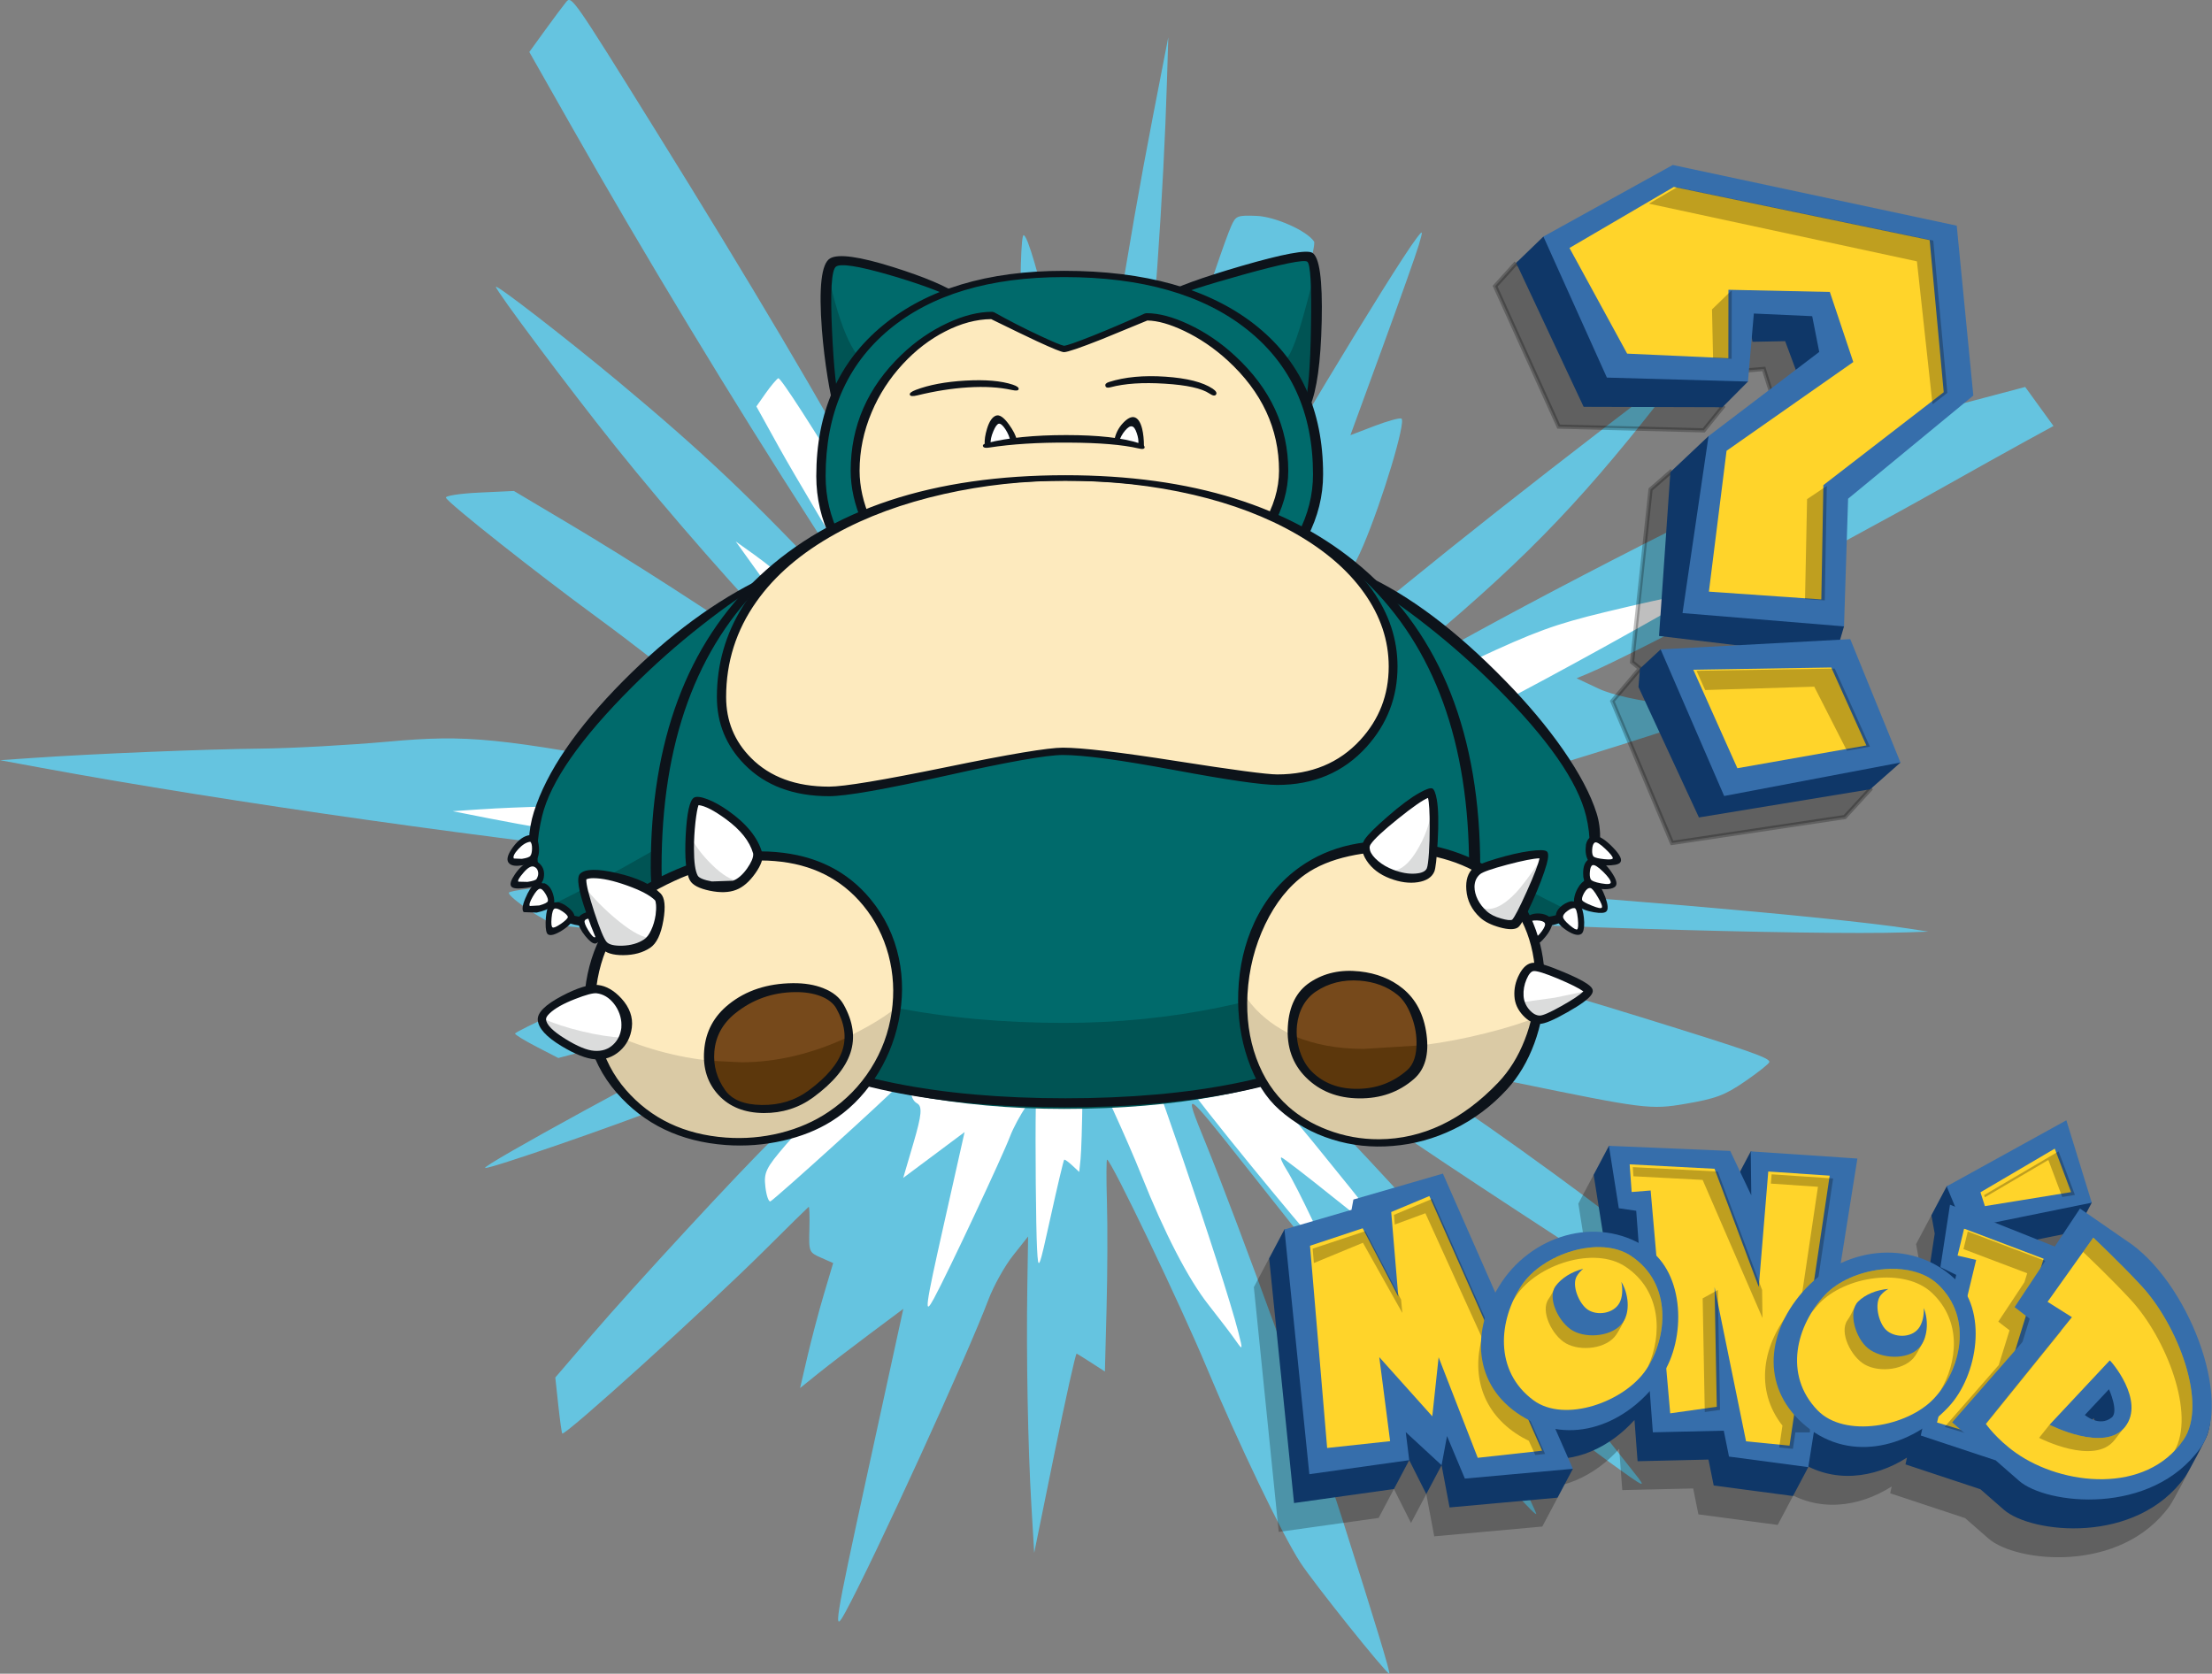 <?xml version="1.0" encoding="UTF-8" standalone="no"?>
<!-- Created with Inkscape (http://www.inkscape.org/) -->

<svg
   width="139.574mm"
   height="105.61mm"
   viewBox="0 0 139.574 105.61"
   version="1.1"
   id="svg5"
   inkscape:version="1.1.1 (3bf5ae0d25, 2021-09-20)"
   sodipodi:docname="4-full.svg"
   xmlns:inkscape="http://www.inkscape.org/namespaces/inkscape"
   xmlns:sodipodi="http://sodipodi.sourceforge.net/DTD/sodipodi-0.dtd"
   xmlns="http://www.w3.org/2000/svg"
   xmlns:svg="http://www.w3.org/2000/svg">
  <rect x="0" y="0" width="139.574" height="105.61" fill="#808080" stroke="none"/>
  <sodipodi:namedview
     id="namedview7"
     pagecolor="#ffffff"
     bordercolor="#666666"
     borderopacity="1.0"
     inkscape:pageshadow="2"
     inkscape:pageopacity="0.0"
     inkscape:pagecheckerboard="true"
     inkscape:document-units="mm"
     showgrid="false"
     fit-margin-top="0"
     fit-margin-left="0"
     fit-margin-right="0"
     fit-margin-bottom="0"
     inkscape:zoom="1.5518659"
     inkscape:cx="216.83575"
     inkscape:cy="200.08172"
     inkscape:window-width="1889"
     inkscape:window-height="1058"
     inkscape:window-x="31"
     inkscape:window-y="0"
     inkscape:window-maximized="1"
     inkscape:current-layer="layer1" />
  <defs
     id="defs2">
    <clipPath
       clipPathUnits="userSpaceOnUse"
       id="clipPath16">
      <path
         d="M 0,841.89 H 595.28 V 0 H 0 Z"
         id="path14" />
    </clipPath>
  </defs>
  <g
     inkscape:label="Layer 1"
     inkscape:groupmode="layer"
     id="layer1"
     transform="translate(-11.154,-0.776)">
    <g
       id="g2237">
      <path
         style="fill:#65c4e0;fill-opacity:1;stroke-width:0.265"
         d="m 13.231,48.601 c 3.885,-0.267 10.801,-0.55 14.39,-0.588 1.968,-0.021 5.593,-0.22 8.057,-0.443 4.967,-0.449 6.917,-0.254 17.669,1.761 6.021,1.129 5.982,1.134 4.032,-0.582 -0.293,-0.258 -0.219,-0.41 0.398,-0.81 l 0.76,-0.492 -2.922,-2.442 c -1.607,-1.343 -4.669,-3.722 -6.805,-5.286 -3.786,-2.773 -9.224,-7.073 -9.518,-7.528 -0.081,-0.125 0.851,-0.273 2.071,-0.331 l 2.218,-0.104 3.425,2.037 c 4.057,2.413 8.897,5.53 13.791,8.879 1.952,1.336 3.507,2.358 3.454,2.271 -0.052,-0.088 -1.366,-1.467 -2.919,-3.066 -3.382,-3.482 -7.975,-8.717 -11.387,-12.981 -2.849,-3.56 -7.54,-9.828 -7.499,-10.02 0.035,-0.163 4.476,3.275 7.693,5.954 5.404,4.501 8.454,7.394 13.921,13.207 l 3.316,3.526 -4.938,-7.664 C 57.364,26.025 51.749,16.747 47.16,8.654 L 44.552,4.056 45.546,2.684 c 0.546,-0.754 1.147,-1.558 1.335,-1.787 0.335,-0.407 0.44,-0.256 5.563,7.982 6.13,9.857 10.524,17.281 14.146,23.895 3.541,6.468 7.438,12.82 6.988,11.393 C 73.397,43.592 72.572,41.006 71.746,38.42 69.821,32.401 67.269,23.194 67.485,23.054 c 0.092,-0.059 0.715,0.211 1.385,0.601 l 1.218,0.709 1.824,4.65 c 1.003,2.557 1.971,5.122 2.151,5.699 0.18,0.577 0.713,1.647 1.185,2.377 l 0.858,1.328 -0.238,-4.567 c -0.382,-7.332 -0.455,-18.307 -0.122,-18.236 0.524,0.112 2.93,10.416 3.621,15.502 0.424,3.121 0.463,3.248 0.608,1.975 0.798,-7.009 2.329,-16.75 3.915,-24.918 l 0.98,-5.048 -0.082,2.733 c -0.214,7.092 -0.829,15.877 -1.697,24.269 -0.25,2.416 -0.352,4.027 -0.227,3.581 1.539,-5.484 5.192,-16.89 5.98,-18.674 0.284,-0.643 0.383,-0.683 1.593,-0.637 1.176,0.045 3.193,0.944 3.631,1.619 0.275,0.424 -3.404,12.309 -5.938,19.182 -0.613,1.663 -1.095,3.055 -1.07,3.093 0.025,0.038 0.562,-0.898 1.194,-2.081 2.498,-4.675 10.795,-18.457 12.291,-20.417 0.403,-0.529 0.41,-0.505 0.131,0.446 -0.162,0.552 -1.2,3.477 -2.305,6.5 l -2.009,5.496 1.502,-0.575 c 0.826,-0.316 1.598,-0.529 1.715,-0.474 0.317,0.15 -1.201,5.195 -2.421,8.046 -1.094,2.558 -3.12,5.416 -7.009,9.888 -0.967,1.112 -1.708,2.033 -1.646,2.047 0.062,0.013 1.695,-1.349 3.63,-3.028 6.444,-5.592 13.269,-11.058 24.476,-19.605 1.109,-0.846 1.073,-0.773 -0.826,1.644 -5.252,6.686 -8.839,10.329 -15.983,16.237 l -3.169,2.621 3.323,-1.926 C 106.651,39.227 118.736,33.006 127.66,28.846 c 2.376,-1.107 4.451,-1.846 7.3,-2.6 l 3.981,-1.053 0.893,1.232 0.893,1.232 -1.7,0.928 c -0.935,0.51 -3.416,1.894 -5.512,3.074 -6.937,3.906 -19.485,10.488 -22.066,11.575 l -0.813,0.342 1.399,0.658 c 0.842,0.396 2.61,0.787 4.442,0.981 1.674,0.178 3.031,0.38 3.016,0.449 -0.087,0.409 -17.99,5.864 -25.322,7.715 -1.332,0.336 -2.476,0.647 -2.544,0.691 -0.067,0.044 1.836,-0.047 4.23,-0.202 2.394,-0.154 5.013,-0.269 5.821,-0.255 1.915,0.034 9.838,0.537 9.897,0.629 0.088,0.136 -5.265,0.961 -10.319,1.589 -2.808,0.349 -4.948,0.66 -4.755,0.69 0.193,0.03 2.175,0.134 4.406,0.232 8.129,0.355 25.935,1.874 30.697,2.618 l 1.228,0.192 -1.389,0.046 c -6.095,0.202 -26.884,-0.447 -35.306,-1.101 -2.234,-0.174 -4.115,-0.281 -4.179,-0.239 -0.237,0.154 4.202,1.6 6.8,2.216 4.145,0.982 9.645,2.526 15.953,4.479 6.824,2.113 8.141,2.574 8.086,2.831 -0.023,0.106 -0.715,0.655 -1.539,1.22 -1.274,0.874 -1.838,1.085 -3.769,1.415 -2.181,0.373 -2.599,0.321 -10.6,-1.325 -4.581,-0.942 -8.175,-1.601 -7.986,-1.463 0.189,0.137 2.106,1.45 4.259,2.916 4.933,3.359 12.195,8.768 12.137,9.04 -0.024,0.113 -0.669,0.437 -1.433,0.72 l -1.389,0.514 -5.48,-3.58 c -6.68,-4.365 -11.68,-7.787 -16.289,-11.15 -3.525,-2.572 -4.462,-3.076 -2.429,-1.306 5.577,4.855 15.52,15.68 22.485,24.481 1.497,1.891 3.093,3.907 3.547,4.48 0.774,0.976 0.675,0.932 -1.588,-0.705 -1.328,-0.96 -4.127,-3.119 -6.221,-4.797 l -3.807,-3.051 0.719,1.426 c 1.771,3.512 4.7,9.569 4.677,9.673 -0.035,0.163 -1.826,-1.813 -5.456,-6.017 -2.881,-3.337 -4.831,-5.747 -12.889,-15.925 -3.914,-4.944 -3.948,-4.964 -2.538,-1.508 2.073,5.083 7.054,18.78 8.629,23.728 2.145,6.74 3.083,9.829 2.978,9.806 -0.238,-0.051 -4.779,-5.729 -5.623,-7.031 -1.148,-1.772 -3.942,-7.594 -5.912,-12.322 -1.629,-3.909 -5.992,-13.015 -6.269,-13.084 -0.05,-0.012 -0.054,1.196 -0.01,2.686 0.044,1.49 0.034,4.503 -0.024,6.696 l -0.105,3.987 -0.837,-0.54 c -0.46,-0.297 -0.886,-0.562 -0.946,-0.589 -0.06,-0.027 -0.687,2.791 -1.394,6.262 l -1.285,6.311 -0.179,-3.036 c -0.217,-3.668 -0.323,-9.376 -0.255,-13.724 l 0.05,-3.203 -0.955,1.204 c -0.525,0.662 -1.223,1.916 -1.551,2.786 -1.326,3.519 -7.228,16.414 -9.025,19.717 -0.794,1.461 -0.683,0.761 1.397,-8.777 l 2.26,-10.365 -2.117,1.581 c -1.165,0.87 -2.63,1.994 -3.257,2.499 l -1.139,0.918 0.459,-1.977 c 0.252,-1.087 0.722,-2.862 1.043,-3.944 l 0.585,-1.967 -0.77,-0.34 c -0.756,-0.334 -0.77,-0.368 -0.73,-1.801 0.022,-0.803 0.002,-1.435 -0.046,-1.405 -0.048,0.031 -1.286,1.25 -2.753,2.709 -3.733,3.713 -12.661,11.8 -12.797,11.59 -0.037,-0.057 -0.15,-0.875 -0.252,-1.817 l -0.185,-1.714 2.302,-2.683 c 2.649,-3.087 9.527,-10.529 11.314,-12.242 0.667,-0.639 1.119,-1.206 1.005,-1.26 -0.114,-0.054 -0.744,0.069 -1.401,0.274 -0.657,0.204 -1.283,0.329 -1.392,0.278 -0.323,-0.153 9.715,-8.143 13.101,-10.428 1.353,-0.913 0.993,-0.751 -1.573,0.71 -5.317,3.028 -12.792,6.781 -16.187,8.128 -3.322,1.318 -11.286,4.066 -11.594,4.001 -0.345,-0.074 11.18,-6.375 16.412,-8.973 5.789,-2.875 5.712,-2.815 2.299,-1.804 -1.746,0.517 -5.632,1.592 -8.635,2.389 l -5.461,1.45 -1.376,-0.711 c -0.757,-0.391 -1.365,-0.765 -1.351,-0.831 0.034,-0.157 4.768,-2.33 7.323,-3.361 1.837,-0.741 2.066,-0.891 2.636,-1.724 0.343,-0.502 0.56,-0.922 0.482,-0.934 -0.078,-0.012 -1.724,-0.186 -3.658,-0.385 -1.934,-0.199 -3.791,-0.398 -4.126,-0.44 -0.589,-0.075 -3.112,-1.765 -3.052,-2.044 0.059,-0.278 8.283,-0.946 14.848,-1.206 1.775,-0.07 3.066,-0.157 2.87,-0.193 -0.197,-0.036 -2.785,-0.309 -5.753,-0.608 C 43.048,53.871 25.447,51.379 13.797,49.231 l -2.643,-0.487 2.077,-0.143 z"
         id="path1594" />
      <path
         style="fill:#ffffff;fill-opacity:1;stroke-width:0.265"
         d="m 41.517,51.842 c 2.274,-0.152 6.035,-0.247 7.7,-0.193 0.703,0.023 2.339,-0.061 3.637,-0.186 3.189,-0.307 4.301,-0.202 9.652,0.912 4.09,0.852 4.531,0.89 3.994,0.346 -0.507,-0.513 -0.541,-0.667 -0.214,-0.96 0.431,-0.385 0.004,-0.761 -7.557,-6.674 -1.735,-1.357 -3.095,-2.505 -3.022,-2.551 0.073,-0.046 0.673,-0.112 1.332,-0.145 1.044,-0.053 1.568,0.172 4.041,1.736 1.563,0.988 4.143,2.698 5.734,3.799 1.591,1.101 2.896,1.974 2.899,1.94 0.004,-0.034 -1.02,-1.174 -2.274,-2.534 -2.486,-2.693 -6.08,-7.124 -8.393,-10.346 l -1.469,-2.045 1.163,0.83 c 3.089,2.206 10.158,8.866 12.528,11.803 0.276,0.342 -1.746,-3.099 -4.492,-7.646 -2.747,-4.547 -5.647,-9.446 -6.445,-10.887 l -1.45,-2.619 0.573,-0.816 c 0.315,-0.449 0.677,-0.882 0.805,-0.963 0.274,-0.173 8.794,13.807 11.017,18.077 0.775,1.49 2.055,3.85 2.844,5.245 l 1.434,2.537 -0.816,-2.77 c -1.671,-5.675 -2.83,-10.104 -2.67,-10.204 0.09,-0.057 0.455,0.102 0.811,0.353 0.67,0.473 1.645,2.626 2.653,5.859 0.24,0.768 0.638,1.551 0.885,1.741 0.374,0.287 0.433,-0.081 0.352,-2.207 -0.149,-3.892 -0.112,-9.947 0.06,-9.908 0.271,0.061 1.326,4.449 1.777,7.388 l 0.438,2.853 0.199,-1.221 c 1.22,-7.476 2.15,-12.716 2.502,-14.096 l 0.428,-1.678 -0.09,1.778 c -0.184,3.636 -0.534,8.09 -0.879,11.19 -0.196,1.756 -0.395,3.572 -0.443,4.034 -0.048,0.463 0.157,-0.03 0.454,-1.095 0.298,-1.065 1.138,-3.693 1.868,-5.841 1.215,-3.577 1.385,-3.913 2.025,-4 0.384,-0.052 1.075,0.126 1.535,0.396 l 0.837,0.491 -0.464,1.687 c -0.255,0.928 -1.091,3.482 -1.856,5.677 -0.765,2.195 -1.43,4.154 -1.476,4.353 -0.046,0.199 1.122,-1.63 2.597,-4.064 1.475,-2.434 3.223,-5.241 3.885,-6.237 1.135,-1.707 1.186,-1.753 0.893,-0.816 -0.171,0.547 -0.781,2.226 -1.356,3.732 l -1.045,2.737 0.99,-0.295 0.99,-0.295 -0.384,1.37 c -0.746,2.664 -1.879,4.809 -3.709,7.019 -0.997,1.205 -1.753,2.204 -1.678,2.221 0.074,0.017 1.701,-1.245 3.616,-2.805 4.148,-3.379 10.083,-7.967 11.204,-8.661 1.174,-0.727 0.731,-0.043 -1.854,2.86 -1.85,2.079 -5.744,5.659 -8.56,7.873 -0.403,0.316 -0.067,0.179 0.746,-0.306 2.316,-1.381 9.307,-4.935 14.213,-7.225 3.776,-1.763 5.049,-2.227 8.191,-2.987 2.046,-0.495 4.269,-0.988 4.94,-1.096 l 1.22,-0.196 -1.843,1.045 c -5.733,3.25 -10.711,5.93 -14.765,7.95 -2.517,1.254 -4.685,2.349 -4.818,2.432 -0.452,0.285 1.267,0.909 2.936,1.066 0.909,0.085 1.638,0.223 1.619,0.306 -0.047,0.208 -7.69,2.499 -11.929,3.576 -1.915,0.487 -3.663,0.934 -3.883,0.994 -0.22,0.06 0.555,0.059 1.723,-0.003 2.957,-0.155 4.611,-0.145 6.907,0.042 3.419,0.278 3.343,0.313 -2.189,0.992 -1.916,0.235 -3.328,0.453 -3.137,0.484 0.191,0.031 2.711,0.231 5.599,0.444 7.484,0.553 15.597,1.522 13.283,1.587 -3.046,0.085 -16.324,-0.531 -20.192,-0.937 -2.851,-0.299 -2.016,0.101 3.273,1.569 6.319,1.753 12.285,3.729 12.289,4.069 0.005,0.533 -1.405,1.187 -3.017,1.399 -1.17,0.154 -2.811,-0.064 -6.228,-0.827 l -4.639,-1.036 1.949,1.332 c 1.072,0.733 3.247,2.312 4.835,3.509 2.607,1.967 2.851,2.209 2.52,2.506 -0.201,0.181 -0.614,0.347 -0.916,0.368 -0.606,0.044 -4.825,-2.711 -10.878,-7.101 -2.157,-1.564 -3.87,-2.759 -3.807,-2.655 0.063,0.104 0.796,0.838 1.63,1.631 2.596,2.469 6.191,6.412 9.083,9.962 3.911,4.801 4.937,6.141 4.657,6.077 -0.134,-0.03 -1.637,-1.176 -3.34,-2.545 -1.702,-1.369 -3.184,-2.51 -3.292,-2.534 -0.108,-0.024 0.04,0.331 0.329,0.789 0.663,1.049 2.723,5.399 2.538,5.357 -0.238,-0.054 -6.16,-7.221 -8.433,-10.206 -2.882,-3.784 -4.403,-5.673 -4.049,-5.026 0.881,1.611 5.898,16.249 6.897,20.124 0.285,1.107 0.274,1.155 -0.139,0.557 -0.248,-0.36 -1.038,-1.398 -1.755,-2.308 -1.266,-1.606 -2.77,-4.51 -4.222,-8.156 -0.877,-2.202 -2.794,-6.396 -3.263,-7.138 -0.381,-0.603 -0.434,-0.339 -0.463,2.302 -0.018,1.641 -0.071,3.352 -0.117,3.801 l -0.085,0.817 -0.438,-0.409 c -0.241,-0.225 -0.47,-0.389 -0.51,-0.364 -0.04,0.025 -0.423,1.64 -0.852,3.589 -0.752,3.417 -0.783,3.489 -0.861,2.03 -0.072,-1.341 -0.118,-6.656 -0.079,-9.005 l 0.015,-0.864 -0.637,0.908 c -0.35,0.499 -0.798,1.333 -0.996,1.852 -0.502,1.321 -3.937,8.639 -4.811,10.249 -0.633,1.166 -0.557,0.593 0.606,-4.584 l 1.329,-5.917 -1.936,1.445 -1.936,1.445 0.654,-2.228 c 0.51,-1.737 0.56,-2.281 0.228,-2.47 -0.281,-0.159 -0.414,-0.486 -0.392,-0.958 0.044,-0.926 -0.131,-0.942 -0.898,-0.082 -0.581,0.651 -7.508,6.925 -7.964,7.213 -0.111,0.07 -0.257,-0.333 -0.324,-0.897 -0.109,-0.917 0.026,-1.197 1.275,-2.651 0.768,-0.894 2.736,-3.006 4.372,-4.693 2.874,-2.962 2.944,-3.06 2.052,-2.852 l -0.924,0.215 0.695,-0.634 c 1.104,-1.008 4.91,-3.917 6.512,-4.978 1.049,-0.694 0.636,-0.521 -1.449,0.607 -4.332,2.345 -7.962,3.966 -11.731,5.239 -1.852,0.626 -3.355,1.083 -3.34,1.015 0.041,-0.181 6.112,-3.406 9.439,-5.014 2.869,-1.387 3.687,-1.902 2.086,-1.316 -0.464,0.17 -2.663,0.776 -4.887,1.346 -3.623,0.929 -4.132,0.991 -4.894,0.6 l -0.851,-0.437 1.182,-0.532 c 0.65,-0.292 1.922,-0.829 2.825,-1.192 1.065,-0.428 1.762,-0.839 1.981,-1.168 0.311,-0.466 0.143,-0.531 -2.068,-0.802 -2.014,-0.247 -4.007,-1 -3.9,-1.474 0.026,-0.117 6.67,-0.592 8.446,-0.603 1.495,-0.01 0.3,-0.219 -5.453,-0.955 -5.373,-0.687 -14.578,-2.148 -18.778,-2.979 l -2.324,-0.46 1.801,-0.121 z m 42.974,-0.668 c 0.133,-0.184 0.047,-0.204 -0.221,-0.05 -0.242,0.139 -0.341,0.275 -0.219,0.303 0.121,0.027 0.319,-0.087 0.44,-0.253 z"
         id="path1884"
         inkscape:transform-center-x="4.5496181"
         inkscape:transform-center-y="3.5210769" />
    </g>
    <g
       id="g32871"
       transform="matrix(1.057,0,0,1.057,-11.048,-36.62)">
      <path
         id="path2780-6-7-2"
         style="opacity:0.25;fill:#000000;fill-opacity:1;stroke:none;stroke-width:0.265px;stroke-linecap:butt;stroke-linejoin:miter;stroke-opacity:1"
         d="m 142.531,105.706 -6.23,2.219 -0.913,1.724 0.198,1.097 -0.573,3.727 0.943,0.461 -0.058,0.265 c -0.019,-0.018 -0.037,-0.037 -0.057,-0.055 -1.892,-1.749 -4.562,-1.944 -6.777,-0.907 l 0.994,-6.246 -5.454,-2.152 -0.913,1.724 0.033,2.623 -1.257,-2.65 -6.329,-2.028 -0.913,1.724 0.591,3.724 1.039,0.152 0.144,1.916 c -2.922,-1.549 -6.582,-0.288 -8.339,2.593 -0.076,0.126 -0.149,0.252 -0.217,0.378 l -3.13,-7.107 -5.342,1.548 -0.113,0.613 -3.091,-0.553 -0.913,1.724 1.486,14.611 5.963,-0.837 0.913,-1.724 1.019,2.025 0.913,-1.724 0.476,2.523 6.449,-0.584 0.913,-1.724 -1.961,-0.654 c 2.098,0.351 4.173,-0.629 5.638,-2.259 l 0.185,2.461 4.232,-0.098 0.312,1.547 4.733,0.629 0.913,-1.724 -0.579,-0.373 c 2.048,1.366 4.495,1.06 6.471,-0.196 l -0.089,0.405 4.451,1.476 0.003,-0.008 1.419,1.239 c 1.619,1.414 7.889,2.136 10.824,-1.972 0.188,-0.263 1.228,-2.203 1.335,-2.535 1.041,-3.225 -2.452,-7.722 -5.793,-9.856 l -2.736,-1.895 -1.504,2.27 -3.601,-1.438 5.808,-1.181 0.913,-1.724 z m 2.544,16.056 c 0,0 0.603,1.335 0.161,1.688 -0.741,0.594 -1.602,-0.152 -1.602,-0.152 z"
         sodipodi:nodetypes="cccccccccccccccccccscccccccccccccccccccccccccccssccccccccscc" />
      <path
         id="path2780-6-7"
         style="fill:#0f3768;fill-opacity:1;stroke:none;stroke-width:0.265px;stroke-linecap:butt;stroke-linejoin:miter;stroke-opacity:1"
         d="m 143.444,103.982 -6.23,2.219 -0.913,1.724 0.198,1.097 -0.573,3.727 0.943,0.461 -0.058,0.265 c -0.019,-0.018 -0.037,-0.037 -0.057,-0.055 -1.892,-1.749 -4.562,-1.944 -6.777,-0.907 l 0.994,-6.246 -5.454,-2.152 -0.913,1.724 0.033,2.623 -1.257,-2.65 -6.329,-2.028 -0.913,1.724 0.591,3.724 1.039,0.152 0.144,1.916 c -2.922,-1.549 -6.582,-0.288 -8.339,2.593 -0.076,0.126 -0.149,0.252 -0.217,0.378 l -3.13,-7.107 -5.342,1.548 -0.113,0.613 -3.091,-0.553 -0.913,1.724 1.486,14.611 5.963,-0.837 0.913,-1.724 1.019,2.025 0.913,-1.724 0.476,2.523 6.449,-0.584 0.913,-1.724 -1.961,-0.654 c 2.098,0.351 4.173,-0.629 5.638,-2.259 l 0.185,2.461 4.232,-0.098 0.312,1.547 4.733,0.629 0.913,-1.724 -0.579,-0.373 c 2.048,1.366 4.495,1.06 6.471,-0.196 l -0.089,0.405 4.451,1.476 0.003,-0.008 1.419,1.239 c 1.619,1.414 7.889,2.136 10.824,-1.972 0.188,-0.263 1.228,-2.203 1.335,-2.535 1.041,-3.225 -2.452,-7.722 -5.793,-9.856 l -2.736,-1.895 -1.504,2.27 -3.601,-1.438 5.808,-1.181 0.913,-1.724 z m 2.544,16.056 c 0,0 0.603,1.335 0.161,1.688 -0.741,0.594 -1.602,-0.152 -1.602,-0.152 z"
         sodipodi:nodetypes="cccccccccccccccccccscccccccccccccccccccccccccccssccccccccscc" />
      <path
         style="fill:#366eab;fill-opacity:1;stroke:none;stroke-width:0.265px;stroke-linecap:butt;stroke-linejoin:miter;stroke-opacity:1"
         d="m 99.167,123.385 -1.486,-14.611 4.004,-1.172 0.113,-0.614 5.342,-1.548 7.76,17.623 -6.449,0.584 -1.065,-2.54 -0.324,1.741 -2.139,-1.974 0.207,1.674 z"
         id="path2780-6" />
      <path
         style="fill:#ffd42a;fill-opacity:1;stroke:none;stroke-width:0.265px;stroke-linecap:butt;stroke-linejoin:miter;stroke-opacity:1"
         d="m 100.23,121.82 -1.023,-12.072 3.144,-1.044 2.128,4.082 -0.425,-5.052 2.277,-0.954 6.731,15.203 -3.842,0.424 -2.335,-6.002 -0.379,3.525 -3.164,-3.532 0.647,5.016 z"
         id="path2782-7" />
      <path
         id="path2782-7-1"
         style="opacity:0.25;fill:#000000;fill-opacity:1;stroke:none;stroke-width:1px;stroke-linecap:butt;stroke-linejoin:miter;stroke-opacity:1"
         transform="scale(0.265)"
         d="m 386.84,410.852 -11.881,3.945 0.275,3.242 11.051,-4.57 8.879,15.809 -0.281,-2.998 z m 15.043,-7.273 -8.605,3.605 0.184,2.18 6.895,-2.545 12.762,28.076 c -2.459,8.84 0.344,17.475 9.164,22.475 0.457,0.259 0.916,0.497 1.377,0.717 l 1.453,3.195 2.213,-0.244 z" />
      <path
         style="fill:#366eab;fill-opacity:1;stroke:none;stroke-width:0.265px;stroke-linecap:butt;stroke-linejoin:miter;stroke-opacity:1"
         d="m 118.68,107.66 -1.039,-0.152 -0.591,-3.725 7.242,0.304 1.257,2.65 -0.033,-2.623 6.367,0.428 -2.931,18.422 -4.733,-0.63 -0.312,-1.547 -4.233,0.098 z"
         id="path3681-2" />
      <path
         style="fill:#ffd42a;fill-opacity:1;stroke:none;stroke-width:0.265px;stroke-linecap:butt;stroke-linejoin:miter;stroke-opacity:1"
         d="m 118.288,104.888 0.12,1.651 1.133,-0.091 1.168,13.303 2.781,-0.392 -0.132,-7.145 1.879,9.209 2.595,0.257 2.397,-16.117 -3.666,-0.248 -0.567,6.895 -2.641,-7.058 z"
         id="path3683-9"
         sodipodi:nodetypes="ccccccccccccc" />
      <path
         id="path3683-9-3"
         style="opacity:0.25;fill:#000000;fill-opacity:1;stroke:none;stroke-width:1px;stroke-linecap:butt;stroke-linejoin:miter;stroke-opacity:1"
         d="m 447.072,396.426 0.15,2.064 15.588,0.814 13.48,31.105 -0.082,-6.305 -9.982,-26.678 z m 31.279,1.619 -0.172,2.096 10.611,0.717 -3.75,25.221 c -0.586,0.56 -1.151,1.149 -1.689,1.77 -7.36,8.485 -8.799,18.878 -2.562,26.809 l -0.732,4.932 3.092,0.307 0.551,-3.707 h 3.277 v -22.035 l 5.23,-35.172 z m -12.113,26.072 -3.418,1.877 0.473,25.611 3.441,-0.484 z"
         transform="scale(0.265)" />
      <path
         style="fill:#366eab;fill-opacity:1;stroke:none;stroke-width:0.265px;stroke-linecap:butt;stroke-linejoin:miter;stroke-opacity:1"
         d="m 137.782,111.486 -0.943,-0.461 0.572,-3.728 7.03,2.808 -4.322,12.448 -4.451,-1.476 z"
         id="path3681-2-0"
         sodipodi:nodetypes="ccccccc" />
      <path
         style="fill:#ffd42a;fill-opacity:1;stroke:none;stroke-width:0.265px;stroke-linecap:butt;stroke-linejoin:miter;stroke-opacity:1"
         d="m 138.254,108.725 -0.389,1.609 1.107,0.259 -2.334,9.706 3.049,0.915 3.313,-10.692 z"
         id="path3683-9-9"
         sodipodi:nodetypes="ccccccc" />
      <path
         style="fill:#366eab;fill-opacity:1;stroke:none;stroke-width:0.265px;stroke-linecap:butt;stroke-linejoin:miter;stroke-opacity:1"
         d="m 137.214,106.201 1.04,2.525 7.62,-1.549 -1.516,-4.919 z"
         id="path4834-3" />
      <path
         style="fill:#ffd42a;fill-opacity:1;stroke:none;stroke-width:0.265px;stroke-linecap:butt;stroke-linejoin:miter;stroke-opacity:1"
         d="m 139.23,106.556 0.265,0.826 5.146,-0.836 -0.975,-2.596 z"
         id="path4836-6" />
      <path
         id="path4836-6-3"
         style="opacity:0.25;fill:#000000;fill-opacity:1;stroke:none;stroke-width:1px;stroke-linecap:butt;stroke-linejoin:miter;stroke-opacity:1"
         transform="scale(0.265)"
         d="m 542.992,392.879 -16.768,9.852 0.158,0.492 14.309,-8.408 3.131,8.342 2.854,-0.465 z m -20.457,18.053 -0.961,3.969 14.352,5.436 -0.625,2.018 -5.889,8.885 2.533,1.949 -2.426,7.828 -12.195,13.932 7.209,2.164 3.418,1.025 12.52,-40.412 -1.68,-0.637 z" />
      <path
         id="path4978-0"
         style="fill:#366eab;fill-opacity:1;stroke:none;stroke-width:0.265px;stroke-linecap:butt;stroke-linejoin:miter;stroke-opacity:1"
         d="m 145.171,107.526 -3.902,5.886 1.37,1.054 -5.098,5.824 3.999,3.494 c 1.619,1.414 7.889,2.136 10.824,-1.972 2.01,-2.814 -0.772,-10.037 -4.458,-12.392 z m 1.731,10.788 c 0,0 0.603,1.335 0.161,1.688 -0.741,0.594 -1.602,-0.152 -1.602,-0.152 z"
         sodipodi:nodetypes="ccccsscccscc" />
      <path
         id="path4982-2"
         style="fill:#ffd42a;fill-opacity:1;stroke:none;stroke-width:0.265px;stroke-linecap:butt;stroke-linejoin:miter;stroke-opacity:1"
         d="m 145.965,109.262 -2.729,3.833 1.454,0.917 -5.14,6.365 c 0,0 0.631,0.917 1.81,1.745 2.769,1.945 7.744,2.485 9.987,-0.785 1.475,-2.15 -0.346,-6.853 -2.498,-9.184 -1.226,-1.329 -2.884,-2.891 -2.884,-2.891 z m 0.983,7.331 c 0.022,-0.033 2.14,2.38 0.922,3.958 -1.218,1.579 -4.514,-0.119 -4.514,-0.119 z"
         sodipodi:nodetypes="ccccsssccscc" />
      <path
         style="fill:#366eab;fill-opacity:1;stroke:none;stroke-width:0.265px;stroke-linecap:butt;stroke-linejoin:miter;stroke-opacity:1"
         d="m 128.6,112.519 c -2.251,2.596 -2.409,5.866 0.245,8.024 2.701,2.196 6.261,1.196 8.481,-1.176 1.749,-1.869 2.392,-5.775 0.34,-7.671 -2.621,-2.423 -6.736,-1.863 -9.066,0.824 z"
         id="path2979-3-1"
         sodipodi:nodetypes="sssss" />
      <path
         style="fill:#ffd42a;fill-opacity:1;stroke:none;stroke-width:0.265px;stroke-linecap:butt;stroke-linejoin:miter;stroke-opacity:1"
         d="m 136.687,112.047 c -1.638,-1.549 -5.186,-1.007 -6.733,0.632 -1.72,1.823 -2.493,4.773 -0.453,6.888 1.618,1.678 5.366,0.998 6.958,-0.705 1.552,-1.661 2.39,-4.771 0.228,-6.816 z"
         id="path3147-5-2"
         sodipodi:nodetypes="sssss" />
      <path
         style="fill:#366eab;fill-opacity:1;stroke:none;stroke-width:0.265px;stroke-linecap:butt;stroke-linejoin:miter;stroke-opacity:1"
         d="m 110.486,112.17 c -1.788,2.934 -1.401,6.185 1.575,7.872 3.029,1.717 6.372,0.138 8.168,-2.57 1.414,-2.133 1.398,-6.092 -0.939,-7.621 -2.988,-1.954 -6.952,-0.718 -8.803,2.319 z"
         id="path2979-3"
         sodipodi:nodetypes="sssss" />
      <path
         style="fill:#ffd42a;fill-opacity:1;stroke:none;stroke-width:0.265px;stroke-linecap:butt;stroke-linejoin:miter;stroke-opacity:1"
         d="m 118.381,110.36 c -1.872,-1.255 -5.282,-0.131 -6.535,1.743 -1.393,2.084 -1.665,5.121 0.699,6.868 1.875,1.385 5.457,0.092 6.744,-1.851 1.255,-1.896 1.563,-5.102 -0.908,-6.759 z"
         id="path3147-5"
         sodipodi:nodetypes="sssss" />
      <path
         id="path3353-6-2"
         style="opacity:0.25;fill:#000000;fill-opacity:1;stroke:none;stroke-width:0.265px;stroke-linecap:butt;stroke-linejoin:miter;stroke-opacity:1"
         d="m 114.231,111.817 c -0.469,0.321 -0.432,0.613 -0.783,1.108 -0.512,0.721 0.214,2.187 1.042,2.652 0.887,0.497 2.443,0.32 3.004,-0.529 0.163,-0.247 0.402,-0.651 0.53,-1.02 l -0.643,-0.393 c -0.029,0.103 -0.067,0.199 -0.115,0.285 -0.353,0.64 -1.332,0.774 -1.89,0.399 -0.521,-0.35 -0.978,-1.456 -0.656,-2 0.098,-0.165 -0.642,-0.377 -0.489,-0.502 z m 2.172,-1.988 c -1.729,0.01 -3.676,0.957 -4.557,2.274 -0.191,0.286 -0.362,0.59 -0.507,0.907 0.055,-0.091 0.111,-0.181 0.17,-0.269 1.253,-1.874 4.662,-2.998 6.534,-1.743 2.154,1.444 2.196,4.065 1.341,5.969 1.172,-1.911 1.403,-4.994 -1.004,-6.608 -0.556,-0.373 -1.248,-0.535 -1.978,-0.531 z" />
      <path
         id="path3353-6-2-9"
         style="opacity:0.25;fill:#000000;fill-opacity:1;stroke:none;stroke-width:0.265px;stroke-linecap:butt;stroke-linejoin:miter;stroke-opacity:1"
         d="m 132.073,113.084 c -0.469,0.321 -0.432,0.613 -0.783,1.108 -0.512,0.721 0.214,2.187 1.042,2.652 0.887,0.497 2.443,0.32 3.004,-0.529 0.163,-0.247 0.444,-0.726 0.572,-1.095 l -0.658,-0.181 c -0.029,0.103 -0.094,0.061 -0.141,0.147 -0.353,0.64 -1.332,0.774 -1.89,0.399 -0.521,-0.35 -0.978,-1.456 -0.656,-2 0.098,-0.165 -0.642,-0.377 -0.489,-0.502 z m 1.934,-1.956 c -1.511,-0.008 -3.135,0.578 -4.053,1.552 -0.31,0.329 -0.589,0.694 -0.827,1.084 0.149,-0.199 0.309,-0.389 0.477,-0.568 1.547,-1.64 5.096,-2.182 6.733,-0.633 1.799,1.702 1.521,4.142 0.482,5.87 1.307,-1.727 1.855,-4.507 -0.132,-6.387 -0.665,-0.629 -1.646,-0.914 -2.68,-0.919 z" />
      <path
         id="path3353-6"
         style="fill:#366eab;fill-opacity:1;stroke:none;stroke-width:0.265px;stroke-linecap:butt;stroke-linejoin:miter;stroke-opacity:1"
         d="m 115.515,111.124 c -0.667,0.165 -1.304,0.549 -1.655,1.045 -0.512,0.721 0.214,2.187 1.042,2.652 0.887,0.497 2.443,0.32 3.004,-0.529 0.417,-0.631 0.319,-1.673 -0.114,-2.391 0.094,0.446 0.07,0.93 -0.114,1.263 -0.353,0.64 -1.332,0.774 -1.89,0.399 -0.521,-0.35 -0.978,-1.456 -0.656,-2 0.098,-0.165 0.23,-0.313 0.383,-0.438 z" />
      <path
         id="path3353-6-7"
         style="fill:#366eab;fill-opacity:1;stroke:none;stroke-width:0.265px;stroke-linecap:butt;stroke-linejoin:miter;stroke-opacity:1"
         d="m 133.733,112.324 c -0.686,0.052 -1.377,0.325 -1.806,0.755 -0.624,0.626 -0.153,2.192 0.587,2.788 0.792,0.638 2.356,0.721 3.05,-0.022 0.516,-0.553 0.592,-1.597 0.285,-2.377 0.019,0.456 -0.086,0.929 -0.322,1.227 -0.454,0.573 -1.442,0.542 -1.93,0.079 -0.456,-0.432 -0.722,-1.598 -0.314,-2.082 0.124,-0.146 0.279,-0.271 0.45,-0.368 z" />
      <path
         id="path11528"
         style="opacity:0.25;fill:#000000;fill-opacity:1;stroke:none;stroke-width:0.07px;stroke-linecap:butt;stroke-linejoin:miter;stroke-opacity:1"
         d="m 143.356,120.432 -0.626,0.783 c 0,0 3.298,1.7 4.514,0.119 l 0.465,-0.604 c -1.324,1.262 -4.353,-0.299 -4.353,-0.299 z m 2.609,-11.17 -0.609,0.855 c 0.092,0.087 1.661,1.571 2.851,2.86 2.1,2.275 3.884,6.807 2.599,9.023 0.194,-0.201 0.375,-0.421 0.541,-0.663 1.475,-2.15 -0.346,-6.853 -2.498,-9.184 -1.226,-1.329 -2.884,-2.891 -2.884,-2.891 z m -1.932,5.564 -4.483,5.552 c 0,0 0.008,0.012 0.011,0.016 l 4.488,-5.557 z" />
    </g>
    <g
       id="g6048"
       transform="translate(-11.732,-0.491)">
      <path
         id="path2148"
         style="opacity:0.25;fill:#000000;stroke:#000000;stroke-width:0.265px;stroke-linecap:butt;stroke-linejoin:miter;stroke-opacity:1"
         d="m 128.286,31.055 -1.252,1.094 -1.167,10.895 0.498,0.411 -1.742,2.056 3.763,8.946 10.904,-1.634 1.605,-1.752 -5.897,-11.26 z m 4.564,-6.396 1.328,-0.112 0.62,1.968 3.898,-3.067 -3.7,-2.087 -2.338,1.384 z m -14.297,-6.803 -1.327,1.47 4.012,8.861 9.155,0.234 1.177,-1.456 -13.017,-9.109" />
      <path
         id="path1857"
         style="fill:#0f3768;fill-opacity:1;stroke:none;stroke-width:0.265px;stroke-linecap:butt;stroke-linejoin:miter;stroke-opacity:1"
         d="m 127.671,42.244 -1.306,1.211 -0.093,1.163 3.814,8.23 10.809,-1.778 1.91,-1.687 z m 3.022,-13.46 -2.408,2.271 -0.716,10.341 11.106,1.331 0.566,-1.936 z m 2.772,-5.95 2.062,-0.039 0.919,2.476 2.435,-2.293 -1.32,-2.888 -4.497,0.41 z m -13.192,-6.641 -1.72,1.662 4.259,9.083 8.759,0.025 1.61,-1.621 z" />
      <path
         id="path963"
         style="fill:#366eab;fill-opacity:1;stroke:none;stroke-width:0.265;stroke-linecap:butt;stroke-linejoin:miter;stroke-miterlimit:4;stroke-dasharray:none;stroke-opacity:1"
         d="m 127.671,42.244 11.963,-0.648 3.17,7.787 -11.126,2.112 z m 5.509,-16.9 -8.902,-0.251 -4.006,-8.899 8.163,-4.517 17.918,3.83 1.047,10.719 -7.901,6.509 -0.258,8.057 -10.19,-0.84 1.641,-11.167 6.985,-5.312 -0.444,-2.255 -3.682,-0.167 z" />
      <path
         id="path965"
         style="fill:#ffd42a;stroke:none;stroke-width:0.265px;stroke-linecap:butt;stroke-linejoin:miter;stroke-opacity:1"
         d="m 129.731,43.528 2.781,6.214 8.14,-1.437 -2.215,-4.919 z m 2.212,-19.656 -6.386,-0.291 -3.639,-6.667 6.583,-3.851 16.144,3.357 0.887,9.596 -7.594,5.862 -0.129,7.214 -7.094,-0.493 1.114,-8.887 7.997,-5.602 -1.48,-4.421 -6.398,-0.137 z" />
      <path
         id="path965-3"
         style="opacity:0.25;fill:#000000;stroke:none;stroke-width:1px;stroke-linecap:butt;stroke-linejoin:miter;stroke-opacity:1"
         d="m 485.674,49.373 -6.68,3.906 63.803,13.734 3.689,33.854 0.1,0.131 3.457,-2.67 L 546.691,62.062 Z m 13.029,24.525 -4.699,4.562 0.252,11.562 4.426,0.201 z m 22.639,46.588 -4.701,3.145 -0.486,23.793 4.697,0.326 z m 1.887,43.492 -32.906,0.537 2.049,4.578 25.975,-0.807 7.777,15.25 5.479,-0.967 z"
         transform="scale(0.265)" />
    </g>
    <g
       id="g158"
       transform="matrix(0.134,0,0,0.134,43.19,16.672)">
      <path
         fill="#006a6b"
         d="m 206.45,19 q 8.4,4 1.7,17.25 -6.2,12.25 -18.1,20.55 l -11.3,8.3 q -6.85,5.05 -11,7.1 -11.85,5.85 -14.3,-5.9 -3.3,-15.9 -3.85,-37.6 -0.6,-24 3.85,-25.5 3.95,-1.3 24.15,5.05 18.45,5.8 28.85,10.75"
         id="path2" />
      <path
         fill="#006a6b"
         d="m 378,2.6 q 3.55,3.1 2.65,29.25 -0.8,24.65 -3.95,38.2 -1.3,5.75 -12.55,-0.45 -9.75,-5.3 -23.3,-17.25 -12.9,-11.4 -20.8,-21.2 Q 311.5,20.55 314.9,19 323.35,15 348.7,8 375.65,0.55 378,2.6"
         id="path4" />
      <path
         fill="#005454"
         d="m 150.75,8.9 q 1.15,6.75 3.45,15.05 4.6,16.65 10.3,24.55 L 153.45,66.3 Q 151.8,55.95 150.6,43.6 148.25,18.95 150.75,8.9"
         id="path6" />
      <path
         fill="#005454"
         d="m 380.1,8.35 q 2.15,15.05 -0.4,39.9 -1.3,12.4 -3,21.8 -0.65,-2.3 -5.55,-11 l -4.8,-8.3 q 3.55,-3.2 9,-23.15 2.75,-9.95 4.75,-19.25"
         id="path8" />
      <path
         fill="#0d131a"
         d="m 212.95,20.5 q 3,2.05 2.35,2.85 -0.65,0.75 -3.9,-0.9 -11.5,-5.75 -31.85,-11.65 -21.8,-6.3 -25,-3.85 -3.1,2.4 -1.85,29.95 1.2,26.15 3.8,35.9 1.1,3.95 -0.15,4.25 -1.25,0.25 -2.65,-3.6 -1.35,-3.8 -3.05,-14.25 -1.8,-11.2 -2.7,-22.45 -2.3,-30.1 3.85,-33.7 5.8,-3.4 29.7,4.1 22.25,7 31.45,13.35"
         id="path10" />
      <path
         fill="#0d131a"
         d="m 378.85,0.4 q 5.1,2.95 4.45,32.2 -0.65,28.85 -5.55,40.2 -2.6,6.15 -3.6,5.55 -0.95,-0.6 1.05,-6.5 2.6,-7.75 3.05,-36.8 0.5,-28.9 -1.75,-30.45 -2.35,-1.6 -30,6.05 -26.6,7.4 -35.95,11.6 -3.55,1.6 -4.2,0.6 -0.65,-1 2.7,-3 8.25,-5 36.5,-13.25 29.25,-8.5 33.3,-6.2"
         id="path12" />
      <path
         fill="#006a6b"
         d="m 344.55,164.05 q -33.15,20.15 -83.25,20.15 -53.05,0 -84.45,-23.8 -14.5,-11 -22.15,-25.9 -7.55,-14.7 -7.55,-31.65 0,-47.5 36.5,-72.35 30.9,-21 78.3,-21 22.95,0 43.6,5.2 22,5.55 38.45,16.3 37.75,24.7 37.75,69.95 0,40.45 -37.2,63.1"
         id="path14-5" />
      <path
         fill="#fdeabe"
         d="m 365.8,103.05 q 0,12.8 -8.4,26.15 -8.25,13.15 -22.8,24 -15.05,11.2 -33.6,17.5 -19.95,6.8 -40.75,6.8 -42.45,0 -71.05,-23.5 -12.65,-10.35 -19.6,-23.5 -6.9,-13 -6.9,-26.15 0,-34.15 25.05,-56.1 9.6,-8.45 21.45,-13.6 10.25,-4.45 18.7,-5.15 1.05,-0.1 17.85,8.15 l 16.6,8.25 17.85,-7.35 q 18.4,-7.35 21.25,-7.35 8.55,0 19.3,5 11.4,5.25 21.1,14.25 23.95,22.25 23.95,52.6"
         id="path16" />
      <path
         fill="#ffffff"
         d="m 225.35,90.85 q 0.55,-2.85 1.5,-5.75 1.9,-5.8 3.85,-6.2 2.05,-0.45 4.85,3.9 2.4,3.7 2.75,5.8 0.2,1.2 -6.35,1.85 l -6.6,0.4"
         id="path18" />
      <path
         fill="#ffffff"
         d="m 286.85,89 2.2,-4.65 q 2.7,-4.6 5.05,-4.2 2.4,0.4 3.65,5.9 L 298.5,91.5 286.85,89"
         id="path20" />
      <path
         fill="#0d131a"
         d="m 372.2,132.6 q 7,-13.4 7,-27.85 0,-43.6 -31.1,-68.25 -31.1,-24.65 -86.15,-24.65 -52.7,0 -82.5,24.85 -29.75,24.9 -29.75,68.9 0,14.75 6.65,28.1 6.95,14.05 20.4,24.55 30.65,24.05 85.2,24.05 56.45,0 88.85,-24.75 14.05,-10.75 21.4,-24.95 m 11.75,-27.85 q 0,15.25 -7.3,29.4 -7.75,14.95 -22.4,26.3 -33.75,26.1 -92.3,26.1 -56.65,0 -88.5,-25.35 -13.95,-11.1 -21.25,-25.95 -6.9,-14.1 -6.9,-29.65 0,-45.2 31.35,-71 31.2,-25.7 85.3,-25.7 57.3,0 89.55,25.1 32.45,25.3 32.45,70.75"
         id="path22" />
      <path
         fill="#0d131a"
         d="m 367.55,103.05 q 0,13.5 -7.75,27.05 -7.75,13.55 -21.7,24.4 -14.6,11.35 -33.4,17.7 -20.25,6.8 -42.75,6.8 -49.6,0 -77.7,-26.95 -11.35,-10.9 -17.35,-24.75 -5.4,-12.4 -5.4,-24.25 0,-31.65 23.9,-54.6 9.9,-9.5 21.75,-15 11.3,-5.25 20.95,-5.25 l 0.9,0.2 q 10.15,5.7 21.15,10.85 9.7,4.55 11.8,4.95 2,-0.15 13.35,-4.65 Q 287.05,34.85 300,29 l 0.85,-0.15 q 8.6,0 19.7,5.2 11.8,5.5 21.9,14.85 25.1,23.15 25.1,54.15 m -12,25.5 q 7.65,-12.85 7.65,-25.5 0,-29.7 -24.15,-51.9 -9.5,-8.7 -20.5,-13.95 -10.1,-4.8 -17.35,-4.9 l -21.4,8.8 q -15.4,6.1 -17.85,6.1 -1.65,0 -12.75,-5.15 -6.65,-3.1 -21.55,-10.4 -10.55,0.1 -21.65,5.8 -10.95,5.6 -19.95,15.35 -9.4,10.15 -14.65,22.65 -5.7,13.45 -5.7,27.6 0,11.15 5.15,22.9 5.8,13.05 16.65,23.3 26.95,25.45 74.45,25.45 21,0 40.25,-6.45 17.95,-5.95 32.1,-16.7 13.6,-10.3 21.25,-23"
         id="path24" />
      <path
         fill="#0d131a"
         d="m 192.9,67.55 q -3.25,0.8 -3.55,-0.3 Q 189,66.2 192.1,65 q 9.4,-3.6 23.45,-4.4 14.1,-0.8 22.25,1.9 3,1 2.8,2.1 -0.2,1.1 -3.25,0.4 -8.9,-1.95 -20.7,-1.2 -11.25,0.7 -23.75,3.75"
         id="path26" />
      <path
         fill="#0d131a"
         d="m 331.95,64.4 q 2.35,1.6 1.6,2.75 -0.75,1.15 -3.1,-0.45 -5.5,-3.7 -21,-4.65 -15.55,-1 -25.65,1.7 -2.05,0.55 -2.35,-0.65 -0.35,-1.2 1.7,-1.85 11.1,-3.55 26.55,-2.5 15.35,1.05 22.25,5.65"
         id="path28" />
      <path
         fill="#0d131a"
         d="m 297.4,90.1 q 2.65,0.85 2.5,2 -0.15,1.1 -2.8,0.45 -11.3,-2.65 -32.85,-2.75 -21.5,-0.15 -37.65,2.35 -2.45,0.4 -2.8,-0.65 -0.35,-1 2.05,-1.55 14.8,-3.7 37.15,-3.7 22.6,0 34.4,3.85"
         id="path30" />
      <path
         fill="#0d131a"
         d="m 231.25,80.9 q -1.2,0.25 -2.6,3.6 -1.45,3.4 -1.25,5.9 -2.75,1.4 -2.8,0.2 -0.2,-3.05 1.1,-7.35 1.6,-5.2 4.2,-6.15 2.45,-0.9 6.05,4.05 3.15,4.35 3.7,7.25 0.15,0.85 -1.3,1.25 -1.5,0.35 -1.65,-0.5 -0.5,-2.8 -2.35,-5.65 -1.85,-2.8 -3.1,-2.6"
         id="path32" />
      <path
         fill="#0d131a"
         d="m 295.05,77.85 q 2.5,0.65 3.7,5.45 0.85,3.55 0.85,8.35 l -1.35,0.05 q -1.35,-0.75 -1.3,-1.45 0.25,-2.05 -0.75,-4.95 -1,-3 -2.3,-3.15 -1.25,-0.3 -3.2,2 -1.95,2.3 -2.8,5.1 -0.25,0.85 -1.4,0.85 -1.1,0 -0.95,-0.9 0.8,-5.05 4.2,-8.65 3.1,-3.25 5.3,-2.7"
         id="path34" />
      <path
         fill="#006a6b"
         d="M 118.65,154.85 137.6,269.2 q -6.8,5.85 -26.25,17.45 -21.35,12.7 -35.7,18.7 -19.8,8.25 -33.7,9.9 -18.8,2.2 -24.2,-8.2 -10.7,-20.6 -2.85,-43.6 6.9,-20.4 30.35,-47.55 14.7,-17 37.8,-35.45 17.75,-14.2 35.6,-25.6"
         id="path36" />
      <path
         fill="#006a6b"
         d="m 438.25,178.35 q 25.2,19.85 40.1,37.55 23.3,27.7 30.7,45.3 10.75,25.6 -2.8,44.5 -9.75,13.65 -33.6,8 -8,-1.9 -18.05,-6.1 l -12.95,-5.7 q -8.55,-3.55 -26.25,-14 -16.7,-9.85 -29.95,-18.85 l 16.45,-116.2 q 16.65,9.95 36.35,25.5"
         id="path38" />
      <path
         fill="#005454"
         d="m 137.2,238.05 q 2.55,3.55 3.65,10.55 1.2,7.3 0,13.5 -1.35,7.2 -5.55,10 -62.15,41.25 -88.05,42.7 -16.3,0.9 -22.5,-3.35 -1.95,-1.3 -2.7,-3 l -0.3,-1.4 q 20.85,-10.25 45,-24.15 48.35,-27.75 65.1,-45.8 2.65,-2.85 5.35,0.95"
         id="path40" />
      <path
         fill="#005454"
         d="m 380.8,241.5 q 2.55,-1.95 8.5,3.85 12.9,12.65 63.35,40.25 25.2,13.85 47.85,25.1 -5.2,3.35 -13.65,3.7 -11.65,0.5 -28,-4.85 -15.75,-5.2 -42,-20.45 -19.15,-11.15 -28.35,-17.8 -3,-2.15 -5.75,-8.9 -2.65,-6.45 -3.35,-12.55 -0.75,-6.65 1.4,-8.35"
         id="path42" />
      <path
         fill="#0d131a"
         d="m 401.5,154.55 q -7.85,-4.4 -7.1,-5.35 0.75,-0.95 9,2.8 31.85,14.55 66.3,49.9 15.95,16.3 27.15,32.35 11.75,16.9 15.9,30.1 3.6,11.4 -0.55,27.8 -4.2,16.65 -12.4,21.75 -11.05,6.8 -31.65,2.1 -33.3,-7.6 -82.65,-44.6 -5.85,-4.4 -4.8,-5.85 1,-1.5 7,2.65 50.5,34.75 82.2,42.8 19.25,4.85 27.85,-0.45 6.6,-4.05 9.9,-16.6 3.65,-13.75 0.15,-28.3 -5.9,-24.35 -42.4,-60.8 -15.55,-15.55 -32.85,-29.1 -17.05,-13.4 -31.05,-21.2"
         id="path44" />
      <path
         fill="#0d131a"
         d="m 481.25,312.35 q 2,-1 4.7,-0.8 2.6,0.2 4.35,1.45 l 1.35,1.1 q 0.55,0.65 0.45,1.35 -0.5,3.55 -3.55,7.15 -2.55,3.1 -3.55,3.1 -2.4,0 -4.45,-4.5 -1.6,-3.6 -1.6,-5.45 0,-2.2 2.3,-3.4"
         id="path46" />
      <path
         fill="#ffffff"
         d="m 484.7,314.8 q 3,0.1 3.65,1.25 0.6,1.05 -1.35,3.75 -1.85,2.5 -2.7,2.65 -0.6,0 -1.95,-2.85 -1.45,-2.95 -1.05,-3.85 0.4,-1.05 3.4,-0.95"
         id="path48" />
      <path
         fill="#0d131a"
         d="m 500.65,305.75 3.2,0.2 q 1.15,0.6 1.55,1.85 1.4,3.6 1.5,7.95 0.05,4.45 -1.35,5.4 -2.15,1.4 -6.75,-1.55 -4.65,-3 -5.15,-6.25 -0.45,-2.5 2,-4.85 2.1,-1.95 5,-2.75"
         id="path50" />
      <path
         fill="#ffffff"
         d="m 502.35,309 q 1.05,0.15 1.55,4.85 0.45,4.6 -0.3,5.15 -0.7,0.45 -3.6,-2 -3,-2.55 -3.05,-3.85 -0.05,-1.3 2.1,-2.85 2.05,-1.5 3.3,-1.3"
         id="path52" />
      <path
         fill="#0d131a"
         d="m 507.75,295.75 q 2.45,-0.95 4.5,0.75 2.7,2.1 4.6,7.35 1.9,5.3 0.5,6.7 -1.2,1.2 -5.85,0.4 -4.9,-0.8 -8,-3.15 l -1,-0.9 q -0.4,-0.55 -0.4,-1.4 l 0.05,-0.95 q 0.35,-2.5 1.75,-4.95 1.65,-2.95 3.85,-3.85"
         id="path54" />
      <path
         fill="#ffffff"
         d="m 509.8,299.55 q 1.1,0.1 3.5,4.25 2.45,4.1 1.9,4.95 -0.45,0.8 -4.65,-0.9 -4.1,-1.65 -4.55,-2.5 -0.5,-1 0.85,-3.45 1.45,-2.55 2.95,-2.35"
         id="path56" />
      <path
         fill="#0d131a"
         d="m 508.8,286.15 q 1.8,-1.4 4.15,-0.4 3.55,1.55 6.75,6.25 3.25,4.7 2.1,6.5 -0.85,1.3 -3.85,1.55 -3.8,0.35 -8.95,-1.6 -2,-0.8 -2.5,-4.05 l -0.1,-1.8 q 0,-4.65 2.4,-6.45"
         id="path58" />
      <path
         fill="#ffffff"
         d="m 510.8,288.8 q 1.3,-0.55 5,3.05 3.6,3.55 3.6,5.05 0,1.25 -4.5,0.45 -4.45,-0.8 -5,-2.05 -0.55,-1.3 -0.3,-3.65 0.25,-2.45 1.2,-2.85"
         id="path60" />
      <path
         fill="#0d131a"
         d="m 507.55,281.4 0.2,-2.4 q 0.45,-2 1.65,-3.1 1.2,-1.05 2.8,-0.9 3.2,0.25 8.25,5.45 5.1,5.25 3.35,7.15 -1.25,1.35 -6.6,1.3 l -6.65,-0.8 q -1.5,-0.55 -2.3,-2.6 -0.7,-1.8 -0.7,-4.1"
         id="path62" />
      <path
         fill="#ffffff"
         d="m 511.95,278.1 q 1.15,-0.55 4.9,3 3.65,3.45 3.5,4.45 -0.15,0.8 -4.05,0.4 -3.7,-0.4 -4.8,-1.1 -1,-0.65 -0.85,-3.4 0.15,-2.75 1.3,-3.35"
         id="path64" />
      <path
         fill="#0d131a"
         d="m 126.2,151.5 q 0.85,0.5 -3.75,3.05 -14,7.8 -31,21.2 -17.3,13.55 -32.85,29.1 -36.5,36.45 -42.4,60.8 -3.8,15.85 -1.15,27.75 2.65,11.9 11.15,17.15 8.65,5.3 27.9,0.45 31.65,-8.05 82.2,-42.8 5.65,-3.85 6.65,-2.4 1,1.5 -4.45,5.6 -41.3,31.15 -73.75,41.6 -27.6,8.85 -40.55,0.9 -10,-6.15 -13.1,-22.6 -2.8,-14.9 1.25,-27.65 9,-28.35 42,-61.6 32.2,-32.45 66.2,-48.75 4.8,-2.3 5.65,-1.8"
         id="path66" />
      <path
         fill="#0d131a"
         d="m 45.25,311.35 q 2.5,1.3 2.5,3.7 0,1.55 -2.4,5.95 -2.6,4.7 -4.2,4.7 -1.75,0 -4.65,-3.6 -3,-3.7 -3.45,-6.85 -0.25,-1.8 1.45,-3.05 2.1,-1.45 5.2,-1.75 3.25,-0.3 5.55,0.9"
         id="path68" />
      <path
         fill="#ffffff"
         d="m 40.9,322.75 q -0.9,0 -3,-3.35 -2.05,-3.4 -1.65,-4.45 0.4,-0.95 2.2,-1 l 3.7,0.3 q 2.05,0.3 2.4,0.85 0,2.2 -1.4,5 -1.35,2.65 -2.25,2.65"
         id="path70" />
      <path
         fill="#0d131a"
         d="m 23.8,306.2 q 2.7,0.7 5.15,2.85 2.9,2.5 2.5,4.8 l -0.5,-0.35 q -0.5,2.95 -5.4,6.05 -4.85,3 -6.6,1.8 -1.15,-0.8 -1.1,-5.4 0.05,-4.6 1.2,-7.75 0.45,-1.25 1.55,-1.8 l 3.2,-0.2"
         id="path72" />
      <path
         fill="#ffffff"
         d="m 22.15,309.2 q 1.15,-0.3 3.55,1.3 2.35,1.55 2.65,2.65 -0.2,1.1 -3.3,3.25 -3.1,2.1 -3.9,1.7 -0.85,-0.4 -0.5,-4.45 0.35,-4.1 1.5,-4.45"
         id="path74" />
      <path
         fill="#0d131a"
         d="m 17.3,297.3 q 2.95,1.15 4.15,5.5 1.15,4.15 -0.55,5.4 -2.5,1.85 -7.25,2.9 l -6.1,-0.2 q -1.4,-1.4 0.75,-6.5 2.05,-4.95 4.5,-6.95 l 4.5,-0.15"
         id="path76" />
      <path
         fill="#ffffff"
         d="m 15.1,299.9 q 1.15,-0.15 2.65,2.3 1.45,2.4 1.15,3.5 -0.25,1 -4.05,2.05 L 10.4,308 q -0.65,-0.85 1.4,-4.4 2.05,-3.55 3.3,-3.7"
         id="path78" />
      <path
         fill="#0d131a"
         d="m 10.7,286.7 1.95,-0.2 q 0.65,0.2 1.7,1 3,2.25 2.75,6.05 -0.2,3.55 -2.65,4.5 -3.25,1.25 -7.35,1.6 -4.65,0.45 -5.5,-0.95 -1,-1.55 1.8,-5.65 3,-4.45 7.3,-6.35"
         id="path80" />
      <path
         fill="#ffffff"
         d="m 12.25,289.45 q 1.6,0.55 2,2.25 0.45,1.7 -0.65,3.55 -0.5,0.85 -4.3,1.4 L 5,296.55 q -0.6,-0.75 2.35,-4.15 3,-3.55 4.9,-2.95"
         id="path82" />
      <path
         fill="#0d131a"
         d="m 2.35,280.45 q 4,-5.5 8.3,-5.85 3.6,-0.25 4.05,5.7 0.45,5.95 -3,7.25 -2.65,1 -5.2,1.35 -4,0.6 -5.65,-0.8 -2.5,-2.1 1.5,-7.65"
         id="path84" />
      <path
         fill="#ffffff"
         d="m 10.65,277.75 q 0.85,0.85 0.8,3.3 -0.05,2.35 -0.8,3.35 -0.65,0.9 -4,1.4 L 2.9,285.65 q -0.8,-1.25 2.05,-4.4 2.95,-3.2 5.7,-3.5"
         id="path86" />
      <path
         fill="#006a6b"
         d="m 454.05,283.55 q 0,64 -60.7,93.35 -48.85,23.6 -134.2,23.6 -86.95,0 -137.35,-29.8 -51.9,-30.65 -51.9,-85.45 0,-39.8 12.1,-72.55 12.25,-33.15 36,-56.75 24.35,-24.25 59.35,-36.95 36.4,-13.2 82.35,-13.2 94.9,0 145.5,47.95 48.85,46.35 48.85,129.8"
         id="path88" />
      <path
         fill="#fdeabe"
         d="m 360.25,125.75 q 25.7,11.45 39.9,27.45 16.25,18.35 16.25,41.4 0,26.85 -17.85,41.55 Q 384.1,248 365.2,248 q -8.7,0 -46.65,-6.3 -38,-6.3 -56.55,-6.3 -11.25,0 -26.25,2.95 -8.3,1.65 -27.7,6.5 -18.4,4.6 -28.7,6.5 -16.1,2.95 -29.15,2.95 -25.8,0 -39.25,-17.35 -10.05,-12.9 -10.05,-28.5 0,-23.8 13.15,-43.6 12.4,-18.65 35.35,-32.2 22.05,-13.05 51.4,-20 28.95,-6.85 61.2,-6.85 22.9,0 47.8,4.7 28.15,5.3 50.45,15.25"
         id="path90" />
      <path
         fill="#005454"
         d="m 436,348.8 q -15.5,17.9 -42.85,30.55 -52.45,24.2 -131.15,24.2 -37.6,0 -71.75,-6.5 -34.85,-6.6 -61.2,-19.05 -27.65,-13.1 -42.55,-31.15 -16,-19.3 -16,-42.65 l 2.55,2.55 q 3.45,3.2 7.9,6.65 14.3,11.05 33.4,20.25 61.15,29.4 147.65,29.4 74.55,0 141.05,-28.65 20.8,-9 38.25,-19.75 8.75,-5.35 13.35,-8.95 -2.05,23.95 -18.65,43.1"
         id="path92" />
      <path
         fill="#0d131a"
         d="m 402.95,370.1 q 49.75,-28.45 49.75,-80.25 0,-88.05 -49.1,-135.05 -49.1,-47.05 -141.05,-47.05 -91.95,0 -141,47.05 -49.1,47 -49.1,135.05 0,51.8 49.75,80.25 49.75,28.45 140.35,28.45 90.65,0 140.4,-28.45 m 55,-80.25 q 0,53.6 -51.45,83.3 -51.4,29.65 -143.95,29.65 -92.55,0 -143.85,-29.65 -51.35,-29.7 -51.35,-83.3 0,-89.15 51.15,-137.15 50.7,-47.55 144.05,-47.55 89.3,0 140,43.7 55.4,47.75 55.4,141"
         id="path94" />
      <path
         fill="#0d131a"
         d="m 403.25,160.55 q -11.2,-15.8 -32,-27.75 -20.75,-11.95 -48.25,-18.4 -28.4,-6.65 -60.45,-6.65 -29.4,0 -57.1,6.25 -29.1,6.55 -51.35,18.9 -24,13.35 -37,31.8 -14.25,20.15 -14.25,44.9 0,16.9 11.75,28.7 13.4,13.5 36.75,13.5 10.4,0 55.05,-9.15 44.6,-9.2 55,-9.2 13.35,0 53.5,6.3 40.15,6.3 47.45,6.3 24.15,0 39.05,-16.15 13.45,-14.6 13.45,-34.65 0,-18.4 -11.6,-34.7 m -78.7,-48.25 q 28.35,6.5 49.6,18.6 21.4,12.15 32.95,28.35 11.9,16.8 11.9,36 0,21.65 -14.6,37.85 -16.2,17.9 -42.05,17.9 -10.9,0 -48.6,-7.05 -37.65,-7.05 -52.35,-7.05 -11.45,0 -54.8,9.7 -43.4,9.7 -55.25,9.7 -25.2,0 -39.9,-15 -12.95,-13.25 -12.95,-31.7 0,-23 12.1,-42.5 11.75,-18.95 33.8,-32.85 21.95,-13.8 51.85,-21.15 30.55,-7.5 66.3,-7.5 32.95,0 62,6.7"
         id="path96" />
      <path
         fill="#fdeabe"
         d="m 43.7,378.95 q -4.75,-10.85 -4.75,-21.45 0,-34 23.15,-53.8 22.2,-19 58.3,-19 28,0 46.35,20.95 8,9.1 12.4,20.65 4.3,11.25 4.3,22.6 0,11.7 -4.5,23.6 -4.8,12.8 -13.7,22.85 -21.35,24.1 -56.9,24.1 -30.5,0 -50.9,-20.55 -8.85,-8.85 -13.75,-19.95"
         id="path98" />
      <path
         fill="#fdeabe"
         d="m 413.95,280.1 q 31.6,0 51,16.2 20.65,17.3 20.65,48.05 0,13.1 -5.45,26.45 -5.5,13.55 -15.4,24.4 -22.7,24.8 -55.4,24.8 -28.75,0 -47.2,-20.85 -7.9,-9 -12.25,-20.35 -4.2,-10.95 -4.2,-21.85 0,-36.65 20.95,-57.75 18.9,-19.1 47.3,-19.1"
         id="path100" />
      <path
         fill="#dacaa5"
         d="m 43.7,365.65 q 6.9,3.55 14.85,6.5 25.35,9.45 51.5,9.45 26.15,0 52.55,-13.2 13.2,-6.6 21.15,-13.2 0,7.95 -4.45,18.25 -5,11.55 -13.7,21.2 -22.45,24.8 -57.25,24.8 Q 74.7,419.45 53.8,394.7 46.4,386 42,375.65 38.4,367.3 38.4,362.7 l 5.3,2.95"
         id="path102" />
      <path
         fill="#dacaa5"
         d="m 345.55,347.2 2.6,4.4 q 3.7,5.25 9.15,9.65 17.45,14.05 45.75,14.05 28.3,0 57.7,-7.45 14.7,-3.7 23.7,-7.45 0,8.1 -5.6,18.25 -5.8,10.5 -15.6,19.5 -23.8,21.85 -53.9,21.85 -34.75,0 -51.15,-24.65 -12.65,-18.9 -12.65,-48.15"
         id="path104" />
      <path
         fill="#0d131a"
         d="m 446.5,287.65 q -11.55,-4.2 -25.05,-5 -13.25,-0.8 -25.3,1.9 -12.4,2.75 -20.65,8.6 -11.4,8.1 -18.8,23.45 -7.35,15.3 -8.35,32.9 -0.9,16.25 4.15,30.15 5.05,13.9 15.15,22.85 7.7,6.85 18.3,10.9 11.75,4.5 24.35,4.45 30.8,-0.2 56.1,-26.7 7.85,-8.25 12.45,-20 4.6,-11.65 5.05,-24.35 0.95,-28.55 -17.45,-46.95 -7.65,-7.65 -19.95,-12.2 m 4.7,-3.2 q 11.6,4.75 18.3,11.45 9.8,9.8 14.65,23.45 4.5,12.7 4.2,27 -0.3,13.75 -4.95,26.4 -4.7,12.7 -12.85,21.6 -10.9,11.9 -25.15,18.8 -13.7,6.65 -28.65,7.85 -14.8,1.25 -28.5,-3.05 -14.1,-4.4 -24.9,-14 -9.6,-8.5 -14.8,-23.65 -5.15,-14.95 -4.55,-31.8 0.65,-17.7 7.55,-32.65 7.65,-16.4 21.55,-26.25 21.25,-15.05 52.85,-11.5 13.5,1.5 25.25,6.35"
         id="path106" />
      <path
         fill="#0d131a"
         d="m 37.65,368.85 q -3.15,-14.1 0,-28.95 3.05,-14.3 11.15,-25.9 8.25,-11.85 19.7,-17.95 29.7,-15.85 57.85,-13.45 28.15,2.35 44.5,22.2 10.05,12.2 13.35,27.8 3.05,14.5 -0.15,29.75 -3.1,14.75 -11.4,27.15 -8.45,12.6 -20.4,20 -9.75,6.05 -22.6,9 -13.35,3.05 -27,2.05 Q 70.7,418.2 51.35,396 41.05,384.2 37.65,368.85 M 71.2,299.8 q -10.95,5.85 -18.6,17.1 -7.65,11.25 -10.25,25.35 -2.65,14.6 0.85,28.3 3.45,13.7 12.5,24.1 17.65,20.25 47.05,22.4 13.05,0.95 25.75,-2.2 12.65,-3.2 22.5,-9.85 12.35,-8.3 20,-20.45 7.7,-12.15 9.8,-26.55 2,-13.8 -1.5,-26.95 -3.55,-13.15 -11.9,-23.3 Q 152,289 125.8,286.85 99.6,284.65 71.2,299.8"
         id="path108" />
      <path
         fill="#ffffff"
         d="m 89.2,258.35 q 3.25,-0.55 13.55,6.8 11.3,8.1 14,15.35 1.75,4.75 -3.45,11.3 -4.25,5.35 -8,7.05 -3.5,1.6 -9.3,0.9 -7,-0.8 -9.05,-5.1 -2.15,-4.5 -0.8,-20.45 1.35,-15.6 3.05,-15.85"
         id="path110" />
      <path
         fill="#dbdcdc"
         d="m 86.1,275.35 q 3.55,6.9 10.15,13.3 7.25,7.1 12.45,7.5 l 0.35,0.05 q -2.25,1.95 -3.75,2.65 -3.5,1.6 -9.3,0.9 -7,-0.8 -9.05,-5.1 -1.05,-2.2 -1.25,-7.85 -0.15,-5 0.4,-11.45"
         id="path112" />
      <path
         fill="#ffffff"
         d="m 35.7,293.85 q 5.2,-1.9 19.1,2.45 13.55,4.25 15.7,7.9 1.8,3.1 -0.05,10.55 -1.6,6.4 -3.8,9.7 -1.8,2.75 -9.85,4.05 -8.3,1.35 -10.75,-1.35 -2.75,-3.1 -7.5,-17.7 -4.85,-14.85 -2.85,-15.6"
         id="path114" />
      <path
         fill="#dbdcdc"
         d="m 52.2,315.1 q 10.3,8.3 15.35,7.85 l -0.9,1.5 q -1.8,2.75 -9.85,4.05 -8.3,1.35 -10.75,-1.35 -2,-2.25 -5.7,-12.5 -3.7,-10.15 -4.85,-16.45 7.35,9.35 16.7,16.9"
         id="path116" />
      <path
         fill="#ffffff"
         d="m 16.2,360.4 q 0,-0.7 2,-2.9 2.3,-2.55 5.35,-4.75 8.65,-6.35 16.75,-5.35 8.25,1 12.35,8.15 3,5.35 2.55,10.2 -0.45,4.8 -2.9,8.35 -3.6,5.15 -10.1,4.65 -6.9,-0.55 -16.75,-8.05 -9.25,-7.05 -9.25,-10.3"
         id="path118" />
      <path
         fill="#dbdcdc"
         d="m 26.15,371.2 q -8.8,-6.5 -9.8,-10.25 8.05,3.55 18.7,6.1 10.8,2.6 19.25,2.95 -1.3,3.95 -3.85,6.2 -3.3,2.95 -8.25,2.55 -6.6,-0.5 -16.05,-7.55"
         id="path120" />
      <path
         fill="#76491b"
         d="M 99.25,392.5 Q 96.5,387 95.95,381 q -1.4,-14.9 10.65,-24.65 11.7,-9.4 28.8,-9.4 6.4,0.05 11.65,1.4 4.8,1.3 6,2.85 8.75,11.6 5.9,24.2 -2.45,10.75 -12.15,19 -8.75,7.45 -21.5,9.5 -13.1,2.1 -19.85,-3.4 -3.6,-2.9 -6.2,-8"
         id="path122" />
      <path
         fill="#5c370c"
         d="M 99.25,392.45 Q 96.5,386.95 95.9,380.9 l 14.15,0.7 q 24.45,0 49.7,-11.65 -0.3,6.4 -4.05,13.55 -3.65,6.95 -8.9,11.4 -8.7,7.4 -21.5,9.25 -13.05,1.85 -19.85,-3.65 -3.6,-2.95 -6.2,-8.05"
         id="path124" />
      <path
         fill="#76491b"
         d="m 401.15,395.7 q -16.6,1.3 -24.5,-8.2 -7.7,-9.25 -6.35,-22.6 1.15,-11.15 6.35,-16.35 8,-8 24.75,-7.05 7.15,0.4 12.8,2.6 5.85,2.25 7.95,5.6 5.45,8.65 7.05,19.35 1.95,13.05 -4.75,18.45 -8.75,7.05 -23.3,8.2"
         id="path126" />
      <path
         fill="#ffffff"
         d="m 418.15,265.75 q 13.15,-11.5 15.45,-10.5 2.3,1.05 1.95,17.95 -0.35,16.05 -1.55,18.75 -0.9,2.15 -7.05,2.55 -6.4,0.45 -10.55,-1.75 -5.2,-2.8 -9,-6.55 -4.6,-4.45 -3.2,-6.85 1.55,-2.75 13.95,-13.6"
         id="path128" />
      <path
         fill="#dbdcdc"
         d="m 434,291.95 q -0.9,2.15 -7.05,2.55 -6.4,0.45 -10.55,-1.75 L 413.5,291 q 7.4,2.5 14.35,-8.65 5.95,-9.6 7.3,-20.2 l 0.2,-0.15 q 0.5,7 -0.05,18 -0.6,10.3 -1.3,11.95"
         id="path130" />
      <path
         fill="#ffffff"
         d="m 455.8,292.35 q 2.5,-2.85 16.45,-6.15 13.85,-3.3 15.25,-1.5 1.05,1.3 -5.9,15.95 -6.8,14.35 -8.25,15.4 -1.1,0.85 -7.2,-1.45 -5.95,-2.3 -9.2,-4.65 -3.1,-2.3 -3.45,-8.55 -0.35,-6.15 2.3,-9.05"
         id="path132" />
      <path
         fill="#dbdcdc"
         d="m 481.6,300.65 q -6.8,14.35 -8.25,15.4 -1.1,0.85 -7.2,-1.45 -5.95,-2.3 -9.2,-4.65 -1.6,-1.15 -2.45,-3.6 l 2.05,1.3 q 7.3,5.35 17.9,-5.6 4.1,-4.2 13.05,-17.35 1.05,1.3 -5.9,15.95"
         id="path134" />
      <path
         fill="#ffffff"
         d="m 478.45,341.8 q 2.4,-5.1 4.85,-5.1 2.45,0 13.45,4.9 11.4,5.1 11.4,6.95 0,1.85 -9.6,7.55 -9.35,5.5 -12.2,5.8 -2.5,0.3 -6.1,-4.2 -3.55,-4.35 -3.85,-7.65 -0.3,-3.4 2.05,-8.25"
         id="path136" />
      <path
         fill="#dbdcdc"
         d="m 481.65,359.3 q -2.6,-2.65 -4.2,-5.95 l 15.5,-2.15 15,-3.1 0.2,0.45 q 0,1.85 -9.6,7.55 -9.35,5.5 -12.2,5.8 -1.9,0.2 -4.7,-2.6"
         id="path138" />
      <path
         fill="#5c370c"
         d="m 401.15,395.7 q -16.6,1.3 -24.5,-8.2 -6.35,-7.55 -6.5,-18.3 14.6,6.1 32.9,6.1 l 26.5,-1.65 q 0.25,9.55 -5.1,13.85 -8.75,7.05 -23.3,8.2"
         id="path140" />
      <path
         fill="#0d131a"
         d="m 378.6,385.95 q 8.4,8.35 21.75,8.15 13.3,-0.15 23.2,-8.8 4.55,-4 4.4,-13.3 -0.1,-6.55 -2.65,-12.8 -2.5,-6.3 -6.3,-9.35 -7.25,-5.9 -17.9,-6.7 -11.55,-0.85 -20.5,5.1 -3.8,2.55 -6.1,6.65 -2.3,4.15 -2.85,9.35 -0.6,6.1 1.3,12 1.9,5.9 5.65,9.7 m -0.8,-42 q 9.95,-6.6 23.3,-5.15 12.05,1.3 20.35,8.05 9.35,7.6 11.2,21.6 1.9,14.15 -5.9,21 -10.65,9.3 -25.85,9.15 -15.3,-0.15 -25.05,-9.9 -9.45,-9.45 -8.5,-24.1 0.9,-14.3 10.45,-20.65"
         id="path142" />
      <path
         fill="#0d131a"
         d="m 434.15,270.75 q 0,-10.45 -0.8,-13.65 -3.75,1.5 -14.15,9.85 -10.5,8.45 -12.8,11.95 -0.55,0.75 -0.55,1.7 l 0.2,1.25 q 0.75,2.4 3.85,5 3.05,2.55 7,4.05 5.65,2.2 10.45,1.85 4.5,-0.3 5.45,-2.5 0.6,-1.45 1,-7.4 0.35,-5.5 0.35,-12.1 m -4.8,-16.05 q 4.65,-2.6 6,-2.05 1.3,0.55 2.15,5.25 1.15,6.65 0.4,19.8 -0.65,11.95 -1.6,14.15 -1.75,4 -7.7,4.95 -6.1,0.95 -13.25,-1.8 -7.2,-2.75 -10.9,-8.35 -3.75,-5.75 -0.85,-10.1 2.25,-3.3 10.65,-10.6 9.05,-7.9 15.1,-11.25"
         id="path144" />
      <path
         fill="#0d131a"
         d="m 485.85,285.55 q -4.2,0.1 -15.2,3 -11.05,2.95 -12.8,4.5 -2.5,2.15 -2.6,5.8 V 299 q 0,2.85 1.5,5.95 1.55,3.05 4.2,5.45 2.4,2.25 6.85,3.5 4,1.15 5.2,0.55 1.7,-1.8 6.85,-13.25 5.25,-11.65 6,-15.65 M 454.8,290 q 1.85,-1.6 10.65,-4.25 8.85,-2.65 15.65,-3.6 6.8,-0.95 8.2,0.15 1.3,1.1 -0.1,6.1 -1.95,6.85 -6.65,17.45 -4.95,11 -6.85,12.25 -2.45,1.65 -8.6,-0.05 -5.95,-1.65 -9.15,-4.55 -6,-5.5 -6.55,-13.1 -0.55,-6.95 3.4,-10.4"
         id="path146" />
      <path
         fill="#0d131a"
         d="m 483.1,338.65 q -1.75,0.15 -3.35,3.85 -1.65,3.85 -1.4,7.85 0.25,3.7 2.75,6.55 2.4,2.7 4.9,2.7 2.2,0 10.2,-4.5 7.95,-4.45 10.3,-6.9 -3.05,-2.2 -11.9,-5.95 -9.25,-3.85 -11.5,-3.6 m -6.8,1.6 q 2.65,-5.15 6.45,-5.5 3.4,-0.35 14.9,4.55 11.7,4.95 13,7.6 0.7,1.25 -0.25,2.7 -1.85,3.05 -11.45,8.45 -9.55,5.45 -12.95,5.45 -4.25,0 -7.9,-3.95 -3.75,-4 -4.05,-9 -0.35,-5.35 2.25,-10.3"
         id="path148" />
      <path
         fill="#0d131a"
         d="m 107.25,358.45 q -9.1,7.3 -9.95,18.2 -0.8,9.85 5.15,18.15 4.85,6.75 17.15,6.9 12.55,0.2 22,-6.75 12.75,-9.4 15.9,-18.7 3.2,-9.3 -2.7,-19.9 -2.1,-3.8 -7.45,-5.9 -5.25,-2 -12.15,-1.9 -15.8,0.2 -27.95,9.9 M 92.5,376.1 q 1,-13.35 11.65,-21.85 12.1,-9.7 30.05,-9.9 8.3,-0.1 14.5,2.4 6.7,2.65 9.5,7.7 6.7,12 3.2,22.65 -3.5,10.7 -17.5,21 -10.2,7.45 -23.3,7.4 -13.55,-0.1 -21.3,-8.45 -7.75,-8.35 -6.8,-20.95"
         id="path150" />
      <path
         fill="#0d131a"
         d="m 89.85,260.5 q -0.75,2 -1.45,8 -0.7,6.45 -0.7,12.5 0,9.5 1.8,12.75 1,1.65 6.65,2.7 l 9.95,-0.35 q 3.5,-1.35 6.65,-5.8 2.85,-4.1 2.85,-6.55 l -0.05,-0.55 q -2.45,-8.55 -12.8,-16.1 -8.4,-6.15 -12.9,-6.6 m -2.1,-3.55 q 1.7,-0.95 6.25,0.75 4.65,1.8 9.75,5.4 13,9.1 16.05,19.8 1.05,3.7 -3.2,9.7 -4.2,5.95 -9.05,7.8 -5,1.95 -12.45,0.4 -7.4,-1.55 -9.25,-4.8 -2.85,-5 -2.05,-21.15 0.85,-16.15 3.95,-17.9"
         id="path152" />
      <path
         fill="#0d131a"
         d="m 34.05,292.85 q 3.5,-3.55 17.4,-0.35 14.2,3.25 20.55,9.6 2.95,2.95 1.3,12.65 -1.7,9.95 -6.25,12.95 -5.1,3.4 -12.6,3.45 -7.4,0.05 -10.25,-3.2 -2.35,-2.7 -7.3,-16.95 -5.45,-15.55 -2.85,-18.15 m 6.25,2.05 q -2.15,0 -3.25,0.55 l -0.05,0.3 q 0,3.55 3.8,15.2 3.85,11.75 5.75,13.95 1.7,1.95 7.4,1.8 6.1,-0.2 10.25,-2.95 1.9,-1.25 3.35,-4.4 1.5,-3.2 2.1,-7.15 0.35,-2.65 0.2,-4.75 -0.15,-1.7 -0.5,-2.15 -3.5,-3.5 -13.15,-6.95 -9.65,-3.45 -15.9,-3.45"
         id="path154" />
      <path
         fill="#0d131a"
         d="m 31.75,351.8 q -8.35,3.25 -12,6.75 -1.8,1.7 -1.7,2.85 0.25,3.75 9.1,9.2 8.5,5.25 13.6,5.6 5.5,0.4 9,-3 3.15,-3 3.75,-7.75 l 0.05,-1.55 q 0,-2.55 -0.9,-5.1 -0.95,-2.65 -2.6,-4.75 -3.45,-4.4 -8.25,-4.95 -2.5,-0.25 -10.05,2.7 m -6.45,22.15 q -10.75,-6.5 -11.15,-12.3 -0.35,-5.1 11.3,-11.25 11.05,-5.85 17.05,-5.2 5.8,0.65 11.05,6.35 5.8,6.4 4.9,13.7 -0.85,6.8 -5.75,11.1 -5,4.35 -11.55,3.85 -6.25,-0.45 -15.85,-6.25"
         id="path156" />
    </g>
  </g>
</svg>

